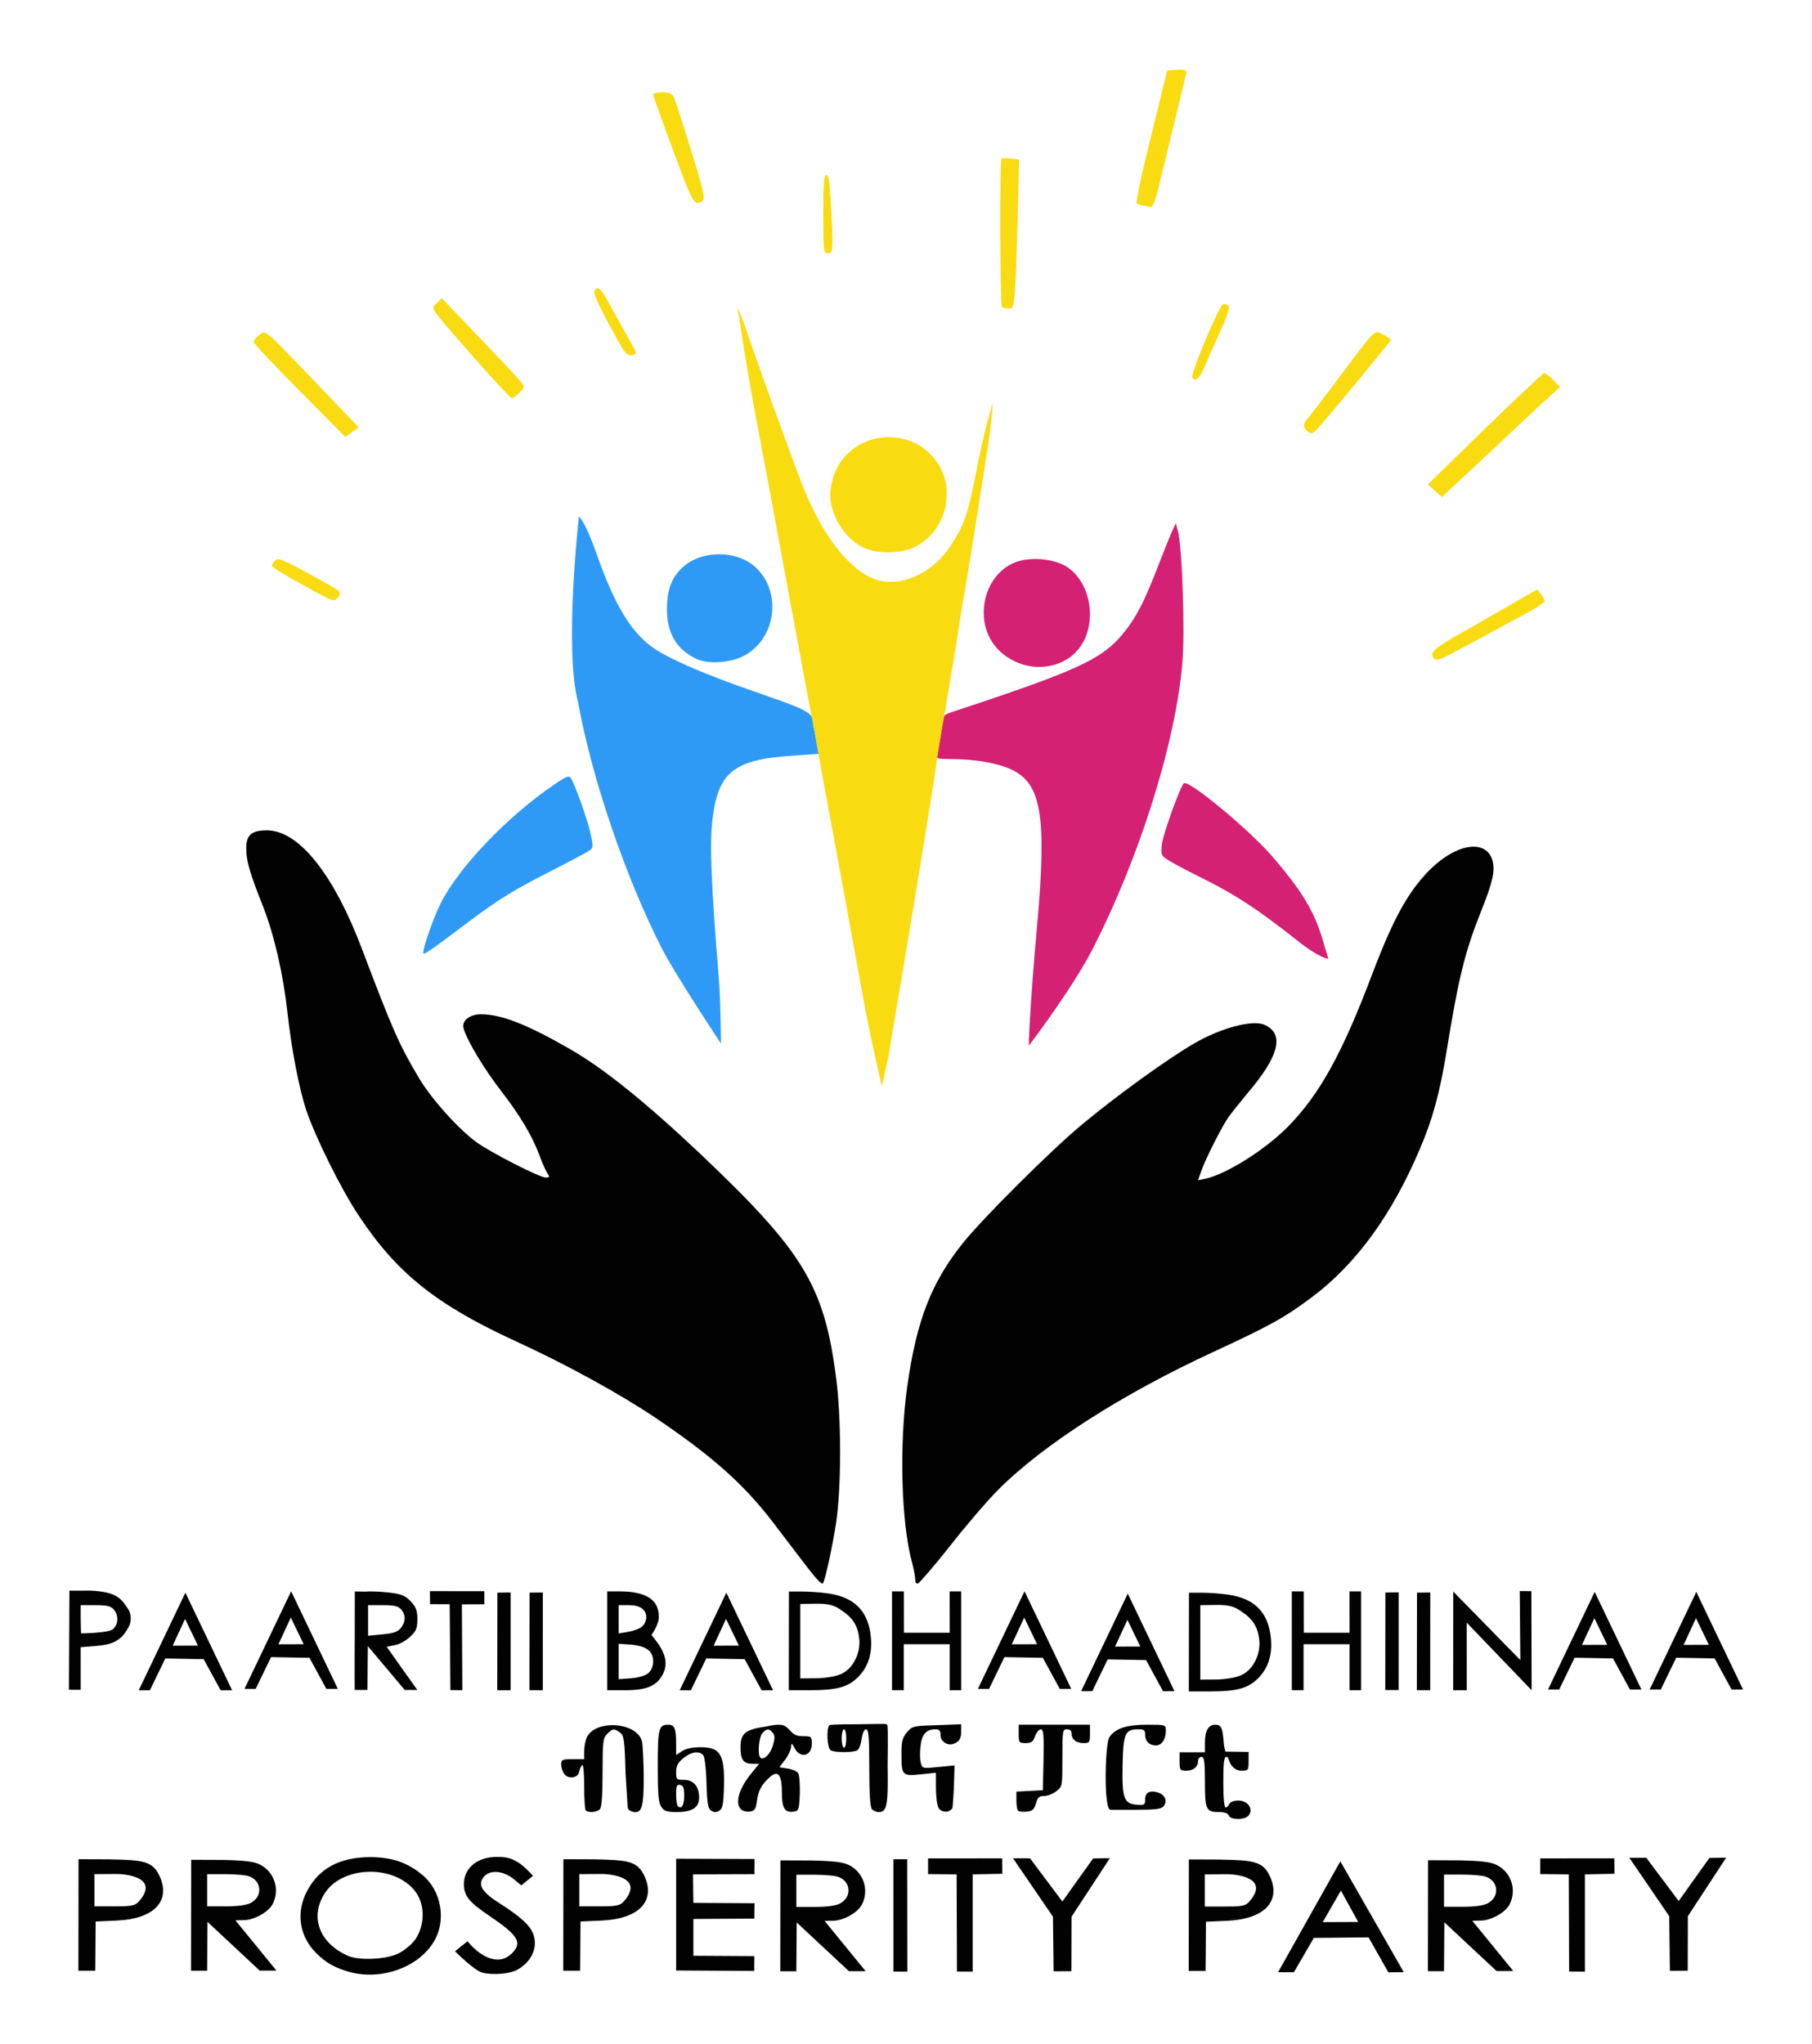 <svg height="335.883" viewBox="0 0 7881.597 8885.69" width="297.723" xmlns="http://www.w3.org/2000/svg"><path d="m1526 8575.626c-67-18-107-40-151-84-74-74-89-179-38-272 52-97 142-145 274-145 94 0 163 24 228 79 81 68 103 196 49 287-65 111-224 170-362 135zm209-83c22-11 54-37 70-58 45.17-64.896 43.492-154.63 2-210-89-118-314-114-393 5-68 103-27 218 99 274 48 22 171 16 222-11zm362 84c-35.96-10.142-117.768-92.58-117.768-92.58l54.449-43.584c46.053 57.958 129.593 114.558 192.319 53.164 48-47 29-78-98-164-86-58-109-85-110-135-2-71 57-121 143-121 46 0 65 6 99 28 25.212 16.808 58.19 54.354 58.19 54.354l-50.51 41.459s-13.486-10.48-21.68-17.813c-49-45-110-54-140-21-30 34-13 66 66 116 98 63 136 99 149 139 19 58-12 120-75 153-32 16-106.96 21.858-149 10zm-967.375-8.5-227.125-212-1.5 212.5h-70l.625-482.5 133.375.5c95 2 138 7 163 19 65 31 91 109 58 173-18 35-81 70-125 70-18 0-36.875 1.125-36.875 1.125l178.25 218.375zm-38.625-294.5c52-27 48-95-6-115-14-6-61-10-105-10h-79v140h80c53 0 91-5 110-15zm1850 294v-486.07l340.303 1.187c1.934 21.672-1.334 44.22.697 65.883l-267.58.884 1.58 124.116 265.884 1.581-.884 66.839-265 1.58v160l265 1.581-.51 64.42zm945.125 4.938-.125-488.938h60l.5 489.188zm276.34-.17-1.465-422.768-124.237-1.292.12-68.243 322.27-.128.509 67.052-128.662 2.611v423.188zm420.303-1.232-2.768-237.536-173.625-253.968 73.945.174 140.68 187.794 133.92-187.454 72.58-.92-166.5 254.385-.658 237.091zm976.452 3.955 270.868-482.144 275.823 481.997-67.122.68-85.896-152.024-238.116 2.349-86.74 149.35zm348.673-218.49-75.419-136.536-79 137.187zm-5566.313-273.001 132.42.5c151 3 192.334 6.787 223 79.5 42.237 100.152-23 180-191 187l-90 4-1.58 214h-73.42zm261.42 185c94-105-53.27-122.374-106-120.625l-86 .625v140h84c68 0 90.924-.925 108-20zm4742-375c-4-10-19-15-43-15-56 0-61-11-61-132 0-89-3-108-15-108-8 0-15 8-15 18 0 26-20 42-52 42-26 0-28-3-28-40v-40h110v-41c0-53 15-79 45-79 26 0 32 13 37 80 1.474 17.198 7.125 36.938 7.125 36.938l100.875 1.41v42.652c0 37-2 39-31 39-25 0-43.607-16.606-52.607-40.606-6-16-6.393-19.394-13.393-19.394-10 0-13 27-13 110 0 69 4 110 10 110s13-7 16-15c4-9 19-15 40-15 41 0 67 38 44 65-16 20-79 20-86 0zm-2797-22c-4-3-7-51-7-107 0-60-4-96-9-90-5 5-11 18-13 29-4 27-48 33-65 9-7-10-13-28-13-41 0-21 4-23 50-23h50v-35c0-19 5-45 11-59 37-80 217-68 240 15 4 13 7 81 8 150 1 138-8.496 169.746-50 157-20.646-6.34-19.749-17.453-20.25-25.5l-8.75-140.5c-4-147-7-165-24-178-26-18-32-18-56 6-18 18-20 33-20 168 0 102-4 152-12 160-13 13-50 16-61 5zm329-15c-13-18-16-53-16-178 0-164 4-180 46-180 27 0 34 17 34 82v50l27-18c30-19 109-22 141-5s43 61 40 160c-2 77-6 96-20 105-13 8-23 8-35 0-15-9-18-29-21-119-1-60-8-115-14-122-17-21-54-15-87 13-24 19-31 34-31 60 0 32 2 34 34 34 42 0 66 29 66 77 0 43-30 63-97 63-42 0-55-4-67-22zm99-49c0-34-4-44-17-47-15-3-18 4-18 41 0 24 3 47 7 51 16 16 28-4 28-45zm247 59c-27-27-9-90 44-155l35-43h-28c-40 0-53-17-53-70 0-64 20-79 116-93 0 0 48.4-12.796 72.25-3.5 10.817 4.217 25.75 19.5 25.75 19.5 17 21 30 27 59 27 35 0 37 1 37 34 0 52-49 65-74 19-13-24-15-25-16-7 0 11-11 36-25 55l-26 34 37 6c20 3 40 12 45 20s8 48 7 89c-3 70-5 75-26 78-39 6-52-14-52-83 0-80-18-100-56-64-34 32-47 56-53 104-5 33-10 40-31 43-14 2-31-3-38-10zm139-278c9-31 9-43-1-55-16-19-25-19-44 1-16 15-23 94-10 107 14 14 44-15 55-53zm431 278c-8-8-12-63-12-180 0-135-3-168-14-168-8 0-15 16-19 41-3 23-11 46-19 50-17 11-99 11-116 0-15-9-19.442-94.629-5.442-108.629 5-5 127.674-4.348 127.674-4.348 121.472-1.642 121.214-3.547 124.373 4.256 4.082 10.085 1.163 174.954 1.163 174.954 3 178-3.768 202.767-38.768 202.767-9 0-22-5-29-12zm-112-308c0-22-4-40-10-40-5 0-10 18-10 40s5 40 10 40c6 0 10-18 10-40zm401 301c-6-11-11-49-11-86v-66l-66 7c-80 8-84 5-84-88 0-56 4-71 24-95 23-27 28-28 130-31l106-4v29c0 33-8 47-33 56-27 10-57-10-57-38 0-19-5-25-23-25-39 0-59 23-64 73-3 25-3 58 1 72 7 26 7 26 77 19l70-7-3 99s-2.709 52.64-5.652 83.09c-.87 9.014-14.14 17.733-24.348 18.91-13.483 1.555-30-3-37-17zm346 13c-4-4-7-24-7-45v-38l58-3 57-3 3-132c2-110 0-133-12-133-8 0-19 14-25 30-8 24-16 30-40 30-29 0-31-2-31-40v-40h310v40c0 37-2 40-28 40-32 0-52-16-52-42 0-11-7-18-20-18-19 0-20 7-20 124 0 123 0 125-26 145-15 12-39 21-53 21-22 0-29 6-36 33-8 26-16 33-40 35-17 2-34 0-38-4zm397-319c26-39 74-55 166-55 79 0 80 0 80 26 0 38-18 64-43 64-29 0-47-18-47-47 0-19-5-23-28-23-59 0-67 16-70 152-3 148 5 171 61 176 34 3 37 1 37-23 0-31 22-42 59-29 29 11 39 38 21 59-10 12-38 15-122 15h-109c-29.695 0-23.906-280.617-5-315zm-4525-207 2-431 92.303-.292c109 6 130.919 29.938 163.697 81.292 13.635 21.362 14.147 53.76 2 76-25.593 46.86-52 76-137 83l-72 6 .12 185.262zm192-264c23-21 25-61 2-86-12-14-31-18-80-18h-63v58c0 32 1.644 64.73 1.644 64.73s119.356-.73 139.356-18.73zm111.458 266.339 202.898-424.61 203.241 424.534-49.736.235-73.861-135.497-167-3-67.004 138.325-48.538.015zm257.542-194.339-56-116-54 116.356zm681.854 192.787s-.854-113.787.146-223.787l.303-204.494 44.495.596c22-2 67.202-.102 102.202 3.898 52 6 70 12 93 35 23 24 32.494 37.9 32.494 80.9 0 45-8.494 55.1-34.494 79.1-16 15-45 31-64 34l-35 7c125.574 178.5 0 0 133.392 188.022l-55.114-.232-160.267-190.587-1.859 190.678-55.298-.095zm200.146-268.787c22-28 23-58 1-82-12-14-31-18-80-18h-63v133l62-6c48-4 67-11 80-27zm213-104c-28.49.243-56.97-.423-85.457-.345l-.543-56.655 236.636.28.254 56.91-97.797.361 1.907 373.45-51.907-.636zm207.458-50.364 57.627-.636-.085 425-58.114-.039zm477.542 209.364v-215h53c113 0 171.42 35 171.42 108 2.713 34.861-31.757 81.58-31.757 81.58 43.84 53.556 79.38 105.78 51.337 167.42-27 54-70 73-166 73h-78zm180 140c12-11 20-31 20-50 0-45-29-67-95-73l-55-4v154l55-4c34-3 62-12 75-23zm-28-202c10-9 18-26 18-39 0-35-26-54-76-54h-44v123l42-7c23-4 50-14 60-23zm638.58-152.419 51.42.17c26-.282 80 2.25 119 8.25 115 16 176 78 186 191 7 73-13 133-60 177-42 40-91 53-205 53h-92zm237.42 353.42c47-27 76-93 68-152-7-54-28-87-76-119-27-19-48.772-29.91-107.768-29.188l-72.232.884v323.884l78-.58c52-3 89-11 110-24zm211 75.767v-429.7l51.591-.047.409 179.979h199l-.261-179.832 50.261-.168v430h-50v-200h-200v200zm2441.25-428.768 291.75 298-2.687-300.305 50.687.305 1 431-282.25-294 .25 294h-59zm-2767.25-54c-20-21-50-61-184-237-130-172-266-294-519-465-155-104-387-232-610-334-344-158-517-297-681-546-77-115-190-344-229-461-31-96-63-262-81-424-18-164-57-333-104-454-60-152-75-202-75-258 0-58 23-78 90-78 139 0 291 191 415 520 131 346 161 415 248 560 54 90 169 218 248 276 60 44 275 154 301 154 19 0 19-2 6-22-8-13-22-45-32-73-31-84-84-174-167-281-73-94-148-219-163-271-11-34 25-63 75-63 89 0 203 45 390 153 146 84 329 232 565 455 447 424 537 571 589 967 24 177 24 480 1 635-16 107-49 256-58 266-3 2-14-6-25-19zm427 1c0-12-7-48-15-78-46-170-55-508-20-760 41-290 105-454 244-627 87-108 378-398 511-509 149-125 377-290 493-357 113-66 252-104 304-82 90 38 68 134-69 295-34 41-73 90-86 108-28 40-99 180-118 234l-14 40 33-7c91-20 258-125 357-225 138-140 237-318 369-668 92-243 159-362 254-455 115-112 242-129 268-35 12 45 0 96-51 223-70 176-97 287-150 613-29 176-60 290-116 420-121 285-277 499-468 642-119 89-180 123-426 237-399 184-744 405-940 602-47 47-142 158-210 245-69 88-131.884 158.79-137.884 161.79-8 2-12.116-3.79-12.116-17.79zm-2917.542 476.339 202.898-424.61 203.241 424.534-49.736.235-73.861-135.497-167-3-67.004 138.325-48.538.015zm257.542-194.339-56-116-54 116.356zm1635.458 200.338 202.898-424.61 203.241 424.534-49.736.235-73.861-135.497-167-3-67.004 138.325-48.538.015zm257.542-194.339-56-116-54 116.356zm1039.458 188.34 202.898-424.61 203.241 424.534-49.736.235-73.861-135.497-167-3-67.004 138.325-48.538.015zm257.542-194.339-56-116-54 116.356zm191.458 204.339 202.898-424.61 203.241 424.534-49.736.235-73.861-135.497-167-3-67.004 138.325-48.538.015zm257.542-194.339-56-116-54 116.356zm1773.458 186.984 202.898-424.61 203.241 424.534-49.736.234-73.861-135.496-167-3-67.004 138.324-48.538.015zm257.542-194.34-56-116-54 116.356zm184.458 194.34 202.898-424.61 203.241 424.534-49.736.234-73.861-135.496-167-3-67.004 138.324-48.538.015zm257.542-194.34-56-116-54 116.356zm-5129.542-227.008 57.627-.636-.085 425-58.114-.039zm3722.542-.636 57.627-.635-.085 425-58.114-.04.572-424.324zm137.458.636 57.627-.636-.085 425-58.114-.039zm-544.458 424.133v-429.7l51.591-.047.409 179.978h199l-.261-179.832 50.261-.168v430h-50v-200h-200v200zm-447.42-423.885 51.42.17c26-.282 80 2.25 119 8.25 115 16 176 78 186 191 7 73-13 133-60 177-42 40-91 53-205 53h-92zm237.42 353.42c47-27 76-93 68-152-7-54-28-87-76-119-27-19-48.772-29.91-107.768-29.187l-72.232.883v323.884l78-.58c52-3 89-11 110-24zm-2958.42 805.696 132.42.5c151 3 192.334 6.787 223 79.5 42.237 100.152-23 180-191 187l-90 4-1.58 214h-73.42zm261.42 185c94-105-53.27-122.374-106-120.625l-86 .625v140h84c68 0 90.924-.925 108-20zm2459.161-184 132.42.5c151 3 192.334 6.787 223 79.5 42.237 100.152-23 180-191 187l-90 4-1.581 214h-73.42zm261.42 185c94-105-53.27-122.374-106-120.625l-86 .625v140h84c68 0 90.923-.925 108-20zm-1740.11 301.103-227.125-212-1.5 212.5h-70l.625-482.5 133.375.5c95 2 138 7 163 19 65 31 91 109 58 173-18 35-81 70-125 70-18 0-36.875 1.125-36.875 1.125l178.25 218.375zm-38.625-294.5c52-27 48-95-6-115-14-6-61-10-105-10h-79v140h80c53 0 91-5 110-15zm2855.779 293.897-227.125-212-1.5 212.5h-70l.625-482.5 133.375.5c95 2 138 7 163 19 65 31 91 109 58 173-18 35-81 70-125 70-18 0-36.875 1.125-36.875 1.125l178.25 218.375zm-38.625-294.5c52-27 48-95-6-115-14-6-61-10-105-10h-79v140h80c53 0 91-5 110-15zm354.197 296.768-1.464-422.768-124.237-1.292.12-68.243 322.27-.128.509 67.052-128.662 2.611v423.188zm438.229-3.334-2.768-237.535-173.625-253.969 73.945.174 140.68 187.795 133.92-187.455 72.58-.92-166.5 254.386-.658 237.09z" fill="#020202"/><g fill="#d42173"><path d="m4475 4545.626s1-133 36-522c43-477 19-620-113-680-59-28-159-45-261-45-53 0-67-3-63-13 3-8 11-49 18-91 11-66 4.5-81.25 26.5-92.25 14-7 125.5-41.75 232.5-78.75 350-120 451-171 530-266 60-72 96-142 156-298 25-64 52-132 61-151l16-35 9 30c19 66 32 440 20 577-30 349-187 849-394 1251-87 168-274 414-274 414zm1161-463c-161-127-257-191-395-260-63-31-132-68-154-81-38-24-38-26-33-73 6-48 81-255 96-265 23-14 282 201 382 316 133 154 187 244 225 377 9 32 21 70 21 70s-30 5-142-84z"/><path d="m4416 2874.626c-88-41-138-120-137-216 1-98 56-185 137-216 68-26 174-15 228 22 107 74 130 255 46 357-62 76-178 98-274 53z"/></g><g fill="#2f9af6"><path d="m2877 4118.626c-156-306-304-740-362-1065-62.5-229.5 3-809.25 3-809.25s23 9.25 78 164.25c81 232 158 353 263 418 74 45 212 105 399 170 251.582 88 283.377 97 279 152 6 25 13 64 16 87l8.188 40.063-109.188 7.937c-260 16-329 71-353 279-13 104-5 292 27 680 9 104 9.893 293.099 9.893 293.099s-197.893-297.099-258.893-417.099zm-1036 22c0-25 45-154 76-215 77-155 293-381 495-517 48-34 63-39 70-29 19 29 70 172 85 236s14 68-3 81c-10 7-97 53-193 102-138 71-208 114-330 206-184 138-200 149-200 136z"/><path d="m3031 2863.626c-87-40-130-111-130-217 0-83 20-137 66-180 85-80 244-78 325 3 106 106 84 294-44 373-58 36-161 46-217 21z"/></g><g fill="#f9db12"><path d="m3835.75 4722.376s-51.75-219.75-84.75-403.75-86-470-116-635c-31-165-60-324-65-352-16-93-27-155-53-288-13-71-54-292-91-490-36-198-102-551-146-784-43-233-72.125-439.375-72.125-439.375l32.125 83.375c35 108 199 564 251 695 83 213 200 365 313 407 107 39 247-20 326-138 66-98 79-137 125-373 25-126 62-252.5 62-252.5s4 43.5-37 296.5c-16 102-36 228-44 280-26 159-36 223-46 275-5 28-20 124-34 215-15 91-38 228-51 305-14 77-27 158-30 180-2 22-22 150-44 285-92 571-146 873-166 1000zm2402.25-1860.75c-23-22-1-44 96-99 56-32 158-90 227-130l125-72 17 21c10 12 16 27 15 32-2 6-41 31-88 56-46 25-148 80-226 122-143 78-154 82-166 70zm-4927-324c-69-38-126-73-128-78s4-15 12-24c14-13 29-8 142 53 69 37 131 73 137 79 12 12-7 41-27 40-6 0-67-31-136-70z"/><path d="m3753 2377.626c-80-40-142-140-142-229 0-20 7-57 15-81 69-203 352-230 460-44 72 122 19 293-110 354-62 29-164 29-223 0zm2488-246-30-28 246-240c136-132 252-241 258-243 7-1 25 11 41 29l30 31-46 41c-26 23-141 131-257 240l-211 197zm-4937-434c-109-110-199-205-200-212-2-7 9-20 23-31 31-22 10-40 255 215l178 186-29 21-29 21zm4385 177c-23-17-23-35 1-60 10-12 69-88 131-171 170-227 155-211 196-191 20 9 34 20 32 24-4 10-275 338-313 379-26 29-32 31-47 19zm-3623-317c-205-234-193-216-166-242l21-22 162 169c89 93 171 180 181 193 19 24 19 24-4 49-12 13-27 24-33 24s-78-77-161-171zm3120 81c-9-14 116-311 133-318 7-2 18 0 24 6 7 7-3 40-34 109-25 54-56 124-69 155-23 55-40 70-54 48zm-2473-118c-11-15-45-77-78-139-45-85-56-115-47-124 17-17 27-6 78 89 26 48 61 110 77 138 28 50 28 52 8 57-14 4-25-3-38-21zm1645-189c-8-7-10-637-2-644 2-3 21-3 41-1l36 4-6 247c-4 135-9 281-12 324-6 71-8 77-28 77-13 0-26-3-29-7zm-777-403c0-136 3-170 13-170 11 0 15 31 20 128 11 203 10 212-13 212-19 0-20-7-20-170zm1395-37c-11-2-25-6-31-8s16-111 61-291l71-289 42-3c23-2 42 1 42 6s-22 99-49 208c-27 110-57 233-67 274-18 80-30 111-42 109-4-1-16-3-27-6zm-2003-120c-80-213-132-355-132-364 0-5 18-9 40-9 27 0 42 5 48 18 6 9 40 113 76 231 68 220 69 230 25 231-11 0-28-32-57-107z"/></g></svg>